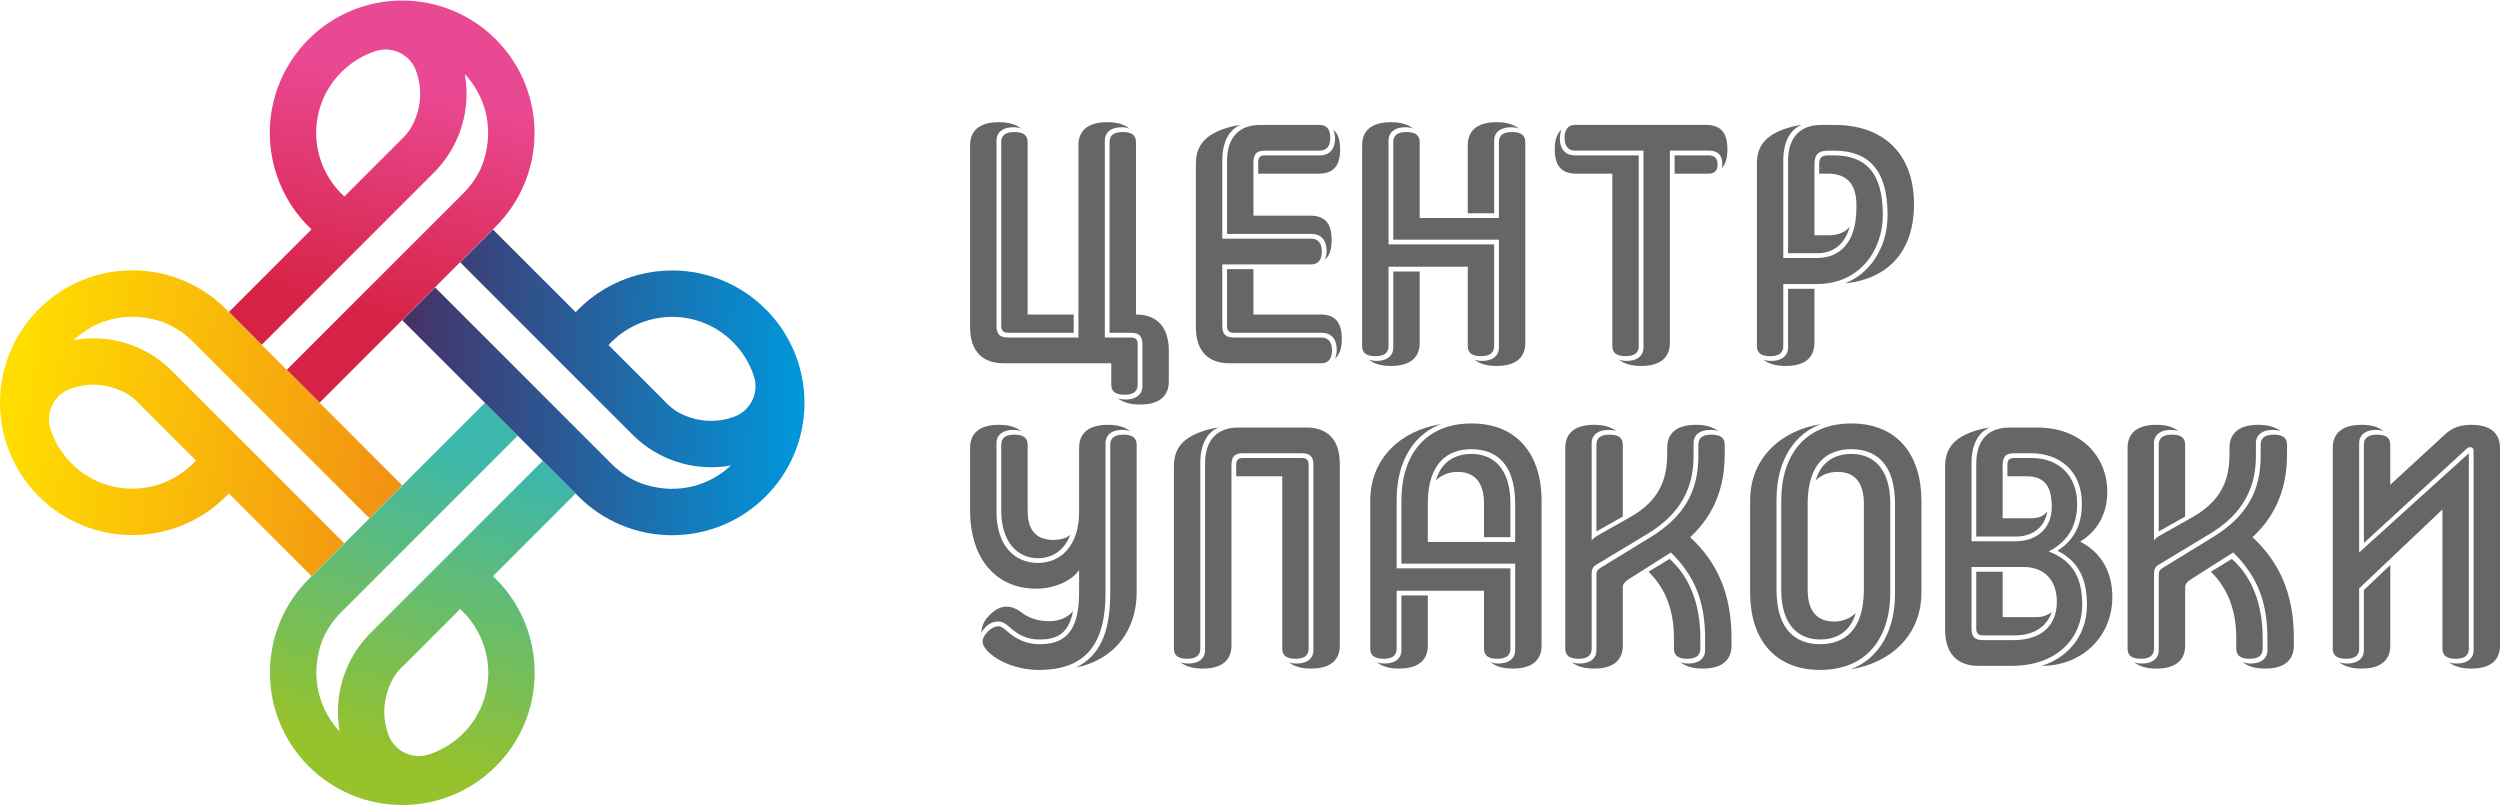 <?xml version="1.0" encoding="UTF-8"?>
<!DOCTYPE svg PUBLIC "-//W3C//DTD SVG 1.1//EN" "http://www.w3.org/Graphics/SVG/1.1/DTD/svg11.dtd">
<!-- Creator: CorelDRAW X6 -->
<svg xmlns="http://www.w3.org/2000/svg" xml:space="preserve" width="810px" height="261px" version="1.1" style="shape-rendering:geometricPrecision; text-rendering:geometricPrecision; image-rendering:optimizeQuality; fill-rule:evenodd; clip-rule:evenodd"
viewBox="0 0 330511 106356"
 xmlns:xlink="http://www.w3.org/1999/xlink">
 <defs>
  <style type="text/css">
   <![CDATA[
    .fil4 {fill:#686664;fill-rule:nonzero}
    .fil3 {fill:url(#id0);fill-rule:nonzero}
    .fil1 {fill:url(#id1);fill-rule:nonzero}
    .fil2 {fill:url(#id2);fill-rule:nonzero}
    .fil0 {fill:url(#id3);fill-rule:nonzero}
   ]]>
  </style>
  <linearGradient id="id0" gradientUnits="userSpaceOnUse" x1="52899.3" y1="50091.1" x2="106643" y2="50872.2">
   <stop offset="0" style="stop-color:#473066"/>
   <stop offset="0" style="stop-color:#473066"/>
   <stop offset="0.988" style="stop-color:#0097DB"/>
   <stop offset="1" style="stop-color:#0097DB"/>
  </linearGradient>
  <linearGradient id="id1" gradientUnits="userSpaceOnUse" x1="51532.8" y1="59719.7" x2="1636.03" y2="52028.5">
   <stop offset="0" style="stop-color:#F39313"/>
   <stop offset="0" style="stop-color:#F39313"/>
   <stop offset="0.988" style="stop-color:#FFDD00"/>
   <stop offset="1" style="stop-color:#FFDD00"/>
  </linearGradient>
  <linearGradient id="id2" gradientUnits="userSpaceOnUse" x1="61842.3" y1="59416.9" x2="49943.1" y2="100126">
   <stop offset="0" style="stop-color:#3CB7AB"/>
   <stop offset="0.012" style="stop-color:#3CB7AB"/>
   <stop offset="0.988" style="stop-color:#96C22B"/>
   <stop offset="1" style="stop-color:#96C22B"/>
  </linearGradient>
  <linearGradient id="id3" gradientUnits="userSpaceOnUse" x1="46673.4" y1="42053.7" x2="54252.8" y2="11115.2">
   <stop offset="0" style="stop-color:#D62243"/>
   <stop offset="1" style="stop-color:#E94892"/>
  </linearGradient>
 </defs>
 <g id="Слой_x0020_1">
  <path class="fil0" d="M60451 34967l4337 -4337 0 0 751 -751c1607,-1606 2869,-3477 3752,-5562 914,-2161 1378,-4453 1378,-6816 0,-2361 -463,-4654 -1377,-6813 -881,-2084 -2143,-3956 -3749,-5561 -1607,-1607 -3477,-2868 -5562,-3749 -2159,-913 -4451,-1377 -6812,-1377 -2362,0 -4654,463 -6813,1376 -2084,881 -3956,2143 -5562,3749 -1606,1606 -2868,3477 -3749,5562 -913,2159 -1377,4451 -1377,6813 0,3098 821,6143 2375,8807 852,1461 1914,2790 3141,3944l-8671 8671 -435 435 -1821 1821 0 0 4337 4337 1875 -1875 20622 -20622c3109,-2953 4777,-7100 4576,-11382 -30,-644 -103,-1282 -214,-1908 2628,2800 3859,6926 2561,11255 -520,1733 -1529,3282 -2812,4558l-1 1 -21035 21035 -2256 2256 4337 4337 10548 -10548 0 0 4338 -4338 3317 -3317 0 0zm-7452 -16521l0 0c-109,103 -184,174 -184,174l-7289 7289c-2337,-2135 -3724,-5191 -3724,-8409 0,-3036 1183,-5890 3329,-8037 1297,-1297 2853,-2242 4551,-2787 2146,-689 4470,424 5284,2526 861,2219 810,4821 -432,7264 -380,748 -925,1403 -1536,1979z"/>
  <path class="fil1" d="M34967 45887l-4337 -4337 -751 -751c-1606,-1607 -3477,-2869 -5562,-3752 -2160,-915 -4453,-1378 -6816,-1378 -2361,0 -4654,463 -6813,1377 -2084,881 -3955,2143 -5561,3749 -1607,1606 -2868,3477 -3749,5562 -913,2159 -1377,4451 -1377,6812 0,2361 463,4654 1376,6813 882,2084 2143,3955 3749,5562 1606,1606 3477,2868 5561,3749 2160,914 4451,1377 6813,1377 3098,0 6143,-822 8807,-2375 1461,-852 2790,-1914 3944,-3141l8671 8671 435 435 1821 1821 4337 -4337 -1875 -1875 -20622 -20622c-2953,-3109 -7100,-4777 -11381,-4576 -645,30 -1282,102 -1908,214 2800,-2628 6926,-3859 11255,-2561 1733,520 3282,1529 4558,2812l1 1 21034 21035 2256 2256 4337 -4338 -10547 -10547 -4338 -4338 -3317 -3317 0 0zm-16521 7452l0 0c103,109 174,184 174,184l7289 7289c-2135,2337 -5191,3723 -8409,3723 -3036,0 -5890,-1182 -8037,-3329 -1297,-1298 -2242,-2853 -2787,-4551 -689,-2147 424,-4470 2526,-5285 2219,-860 4821,-810 7264,433 748,380 1403,925 1979,1536z"/>
  <path class="fil2" d="M45905 71389l-4337 4337 0 0 -751 751c-1607,1606 -2869,3477 -3752,5562 -914,2161 -1378,4453 -1378,6816 0,2361 463,4654 1376,6813 881,2084 2143,3956 3749,5562 1607,1606 3477,2868 5562,3749 2160,913 4452,1377 6813,1377 2361,0 4654,-463 6813,-1376 2084,-881 3956,-2143 5562,-3749 1607,-1606 2868,-3477 3749,-5561 913,-2160 1377,-4452 1377,-6813 0,-3098 -821,-6143 -2375,-8807 -852,-1461 -1913,-2790 -3140,-3944l8670 -8671 435 -435 1821 -1821 0 0 -4337 -4337 -1875 1875 -20622 20622c-3109,2953 -4777,7100 -4576,11382 30,644 102,1282 214,1908 -2628,-2800 -3858,-6926 -2560,-11255 520,-1733 1529,-3282 2811,-4558l1 -1 21035 -21035 2256 -2256 -4337 -4337 -10548 10548 -4337 4337 0 0 -3317 3317zm7452 16521l0 0c109,-103 185,-174 185,-174l7289 -7289c2337,2135 3723,5191 3723,8409 0,3036 -1182,5890 -3329,8037 -1298,1297 -2854,2242 -4551,2787 -2147,689 -4470,-424 -5285,-2526 -860,-2219 -810,-4821 433,-7264 380,-748 925,-1403 1535,-1979z"/>
  <path class="fil3" d="M71389 60469l4337 4337 0 0 751 751c1606,1607 3477,2869 5562,3752 2161,915 4454,1378 6816,1378 2361,0 4654,-463 6813,-1377 2084,-881 3956,-2143 5562,-3749 1606,-1606 2868,-3477 3749,-5561 914,-2160 1377,-4452 1377,-6813 0,-2361 -463,-4654 -1376,-6813 -881,-2084 -2143,-3955 -3749,-5561 -1606,-1607 -3477,-2868 -5561,-3749 -2160,-914 -4452,-1377 -6813,-1377 -3098,0 -6143,821 -8806,2374 -1462,852 -2791,1914 -3945,3141l-8671 -8670 -435 -435 -1821 -1821 0 0 -4337 4337 1875 1875 20622 20622c2953,3109 7100,4777 11382,4576 644,-30 1282,-102 1908,-214 -2800,2628 -6926,3859 -11255,2561 -1733,-520 -3282,-1529 -4558,-2811l-1 -1 -21035 -21035 -2256 -2256 -4337 4338 10548 10548 4337 4337 0 0 3317 3317zm16521 -7452l0 0c-103,-109 -174,-184 -174,-184l-7289 -7289c2134,-2337 5190,-3723 8408,-3723 3036,0 5890,1182 8037,3329 1298,1298 2243,2853 2787,4551 688,2147 -425,4470 -2527,5285 -2219,860 -4821,810 -7264,-433 -748,-380 -1403,-925 -1979,-1536z"/>
  <g id="_1499881952">
   <path class="fil4" d="M149511 44551c626,0 895,267 895,895l0 5326c0,895 -537,1344 -1745,1344 -1209,0 -1746,-449 -1746,-1344l0 -2819 -14234 0c-2640,0 -4430,-1433 -4430,-4789l0 -24037c0,-1656 939,-3044 3804,-3044 1253,0 2238,268 2954,850 -312,-134 -671,-179 -1029,-179 -1611,0 -2239,850 -2239,1702l0 24528c0,1163 448,1566 1567,1566l9266 0 0 -25424c0,-1656 940,-3044 3804,-3044 1253,0 2238,268 2954,850 -312,-134 -671,-179 -1029,-179 -1611,0 -2239,850 -2239,1702l0 26095 3447 0zm-16247 -628l0 0c-627,0 -895,-268 -895,-895l0 -24304c0,-895 537,-1342 1745,-1342 1208,0 1745,446 1745,1342l0 22783 6088 0 0 2416 -8683 0zm13428 -25199l0 0c0,-895 537,-1342 1745,-1342 1208,0 1745,446 1745,1342l0 22783c2552,0 4342,1432 4342,4789l0 4072c0,1657 -941,3044 -3805,3044 -1253,0 -2237,-267 -2953,-850 312,134 671,179 1028,179 1611,0 2238,-850 2238,-1700l0 -5550c0,-1165 -447,-1568 -1567,-1568l-2774 0 0 -25199z"/>
   <path class="fil4" d="M158102 21589c0,-1521 449,-2595 1523,-3490 1029,-852 2909,-1477 4385,-1656 -1477,582 -2416,2193 -2416,4700l0 10339 11771 0c805,0 1387,492 1387,1700 0,1210 -582,1702 -1387,1702l-11771 0 0 8102c0,1163 446,1566 1566,1566l11548 0c805,0 1388,492 1388,1700 0,1210 -582,1702 -1388,1702l-12175 0c-2641,0 -4432,-1433 -4432,-4789l0 -21575zm9176 -1745l0 0c-1120,0 -1566,404 -1566,1567l0 7028 7474 0c1745,0 2865,761 2865,3222 0,1299 -312,2103 -895,2595 134,-313 224,-716 224,-1163 0,-1523 -851,-2239 -1969,-2239l-11191 0 0 -9623c0,-3356 1791,-4789 4432,-4789l7833 0c805,0 1387,492 1387,1700 0,1210 -582,1702 -1387,1702l-7207 0zm-1566 15665l0 0 0 5999 8817 0c1746,0 2865,761 2865,3222 0,1299 -314,2103 -895,2595 135,-313 223,-716 223,-1163 0,-1523 -850,-2239 -1970,-2239l-11637 0c-626,0 -895,-268 -895,-895l0 -7520 3492 0zm626 -12621l0 0 0 -1523c0,-626 270,-895 895,-895l7296 0c1119,0 1970,-716 1970,-2237 0,-449 -90,-850 -223,-1165 581,494 895,1299 895,2597 0,2462 -1120,3223 -2865,3223l-7968 0z"/>
   <path class="fil4" d="M197536 45670c0,895 -537,1342 -1746,1342 -1209,0 -1746,-446 -1746,-1342l0 -10475 -10472 0 0 10475c0,895 -537,1342 -1746,1342 -1209,0 -1746,-446 -1746,-1342l0 -26543c0,-1656 940,-3044 3805,-3044 1253,0 2238,268 2954,850 -314,-134 -672,-179 -1030,-179 -1611,0 -2237,850 -2237,1702l0 13786 13965 0 0 13428zm-9847 -403l0 0c0,1657 -941,3044 -3805,3044 -1253,0 -2238,-270 -2954,-850 314,134 672,179 1030,179 1611,0 2237,-852 2237,-1702l0 -10115 3492 0 0 9444zm13965 0l0 0c0,1657 -940,3044 -3805,3044 -1253,0 -2238,-270 -2954,-850 314,134 672,179 1030,179 1611,0 2237,-852 2237,-1702l0 -14323 -13965 0 0 -12891c0,-895 537,-1342 1746,-1342 1209,0 1746,446 1746,1342l0 10026 10472 0 0 -10026c0,-895 537,-1342 1746,-1342 1209,0 1746,446 1746,1342l0 26543zm-7610 -26140l0 0c0,-1656 941,-3044 3805,-3044 1254,0 2238,268 2954,850 -314,-134 -672,-179 -1030,-179 -1611,0 -2237,850 -2237,1702l0 9668 -3492 0 0 -8997z"/>
   <path class="fil4" d="M213156 22887l-4744 0c-1746,0 -2865,-761 -2865,-3223 0,-1299 314,-2103 895,-2597 -135,315 -223,716 -223,1165 0,1521 850,2237 1970,2237l8459 0 0 25201c0,895 -537,1342 -1746,1342 -1208,0 -1745,-446 -1745,-1342l0 -22783zm7609 22380l0 0c0,1657 -939,3044 -3804,3044 -1253,0 -2239,-270 -2955,-850 314,134 672,179 1030,179 1611,0 2238,-852 2238,-1702l0 -26095 -9042 0c-805,0 -1388,-491 -1388,-1702 0,-1208 582,-1700 1388,-1700l17277 0c1745,0 2865,761 2865,3222 0,1208 -269,2015 -761,2507 45,-134 91,-358 91,-537 0,-1253 -672,-1791 -1746,-1791l-5192 0 0 25424zm5103 -24798l0 0c761,0 1208,358 1208,1210 0,850 -446,1208 -1208,1208l-4476 0 0 -2418 4476 0z"/>
   <path class="fil4" d="M232268 21589c0,-1521 446,-2595 1521,-3490 1030,-852 2910,-1477 4387,-1656 -1477,582 -2418,2193 -2418,4700l0 12891 4476 0c3089,0 5192,-2148 5192,-6624l0 -449c0,-2685 -1298,-4072 -3714,-4072l-1208 0 0 -1208c0,-895 313,-1210 1208,-1210l716 0c3984,0 6491,2015 6491,7878 0,4655 -3044,9131 -8729,9131l-4432 0 0 8192c0,895 -537,1342 -1745,1342 -1208,0 -1745,-446 -1745,-1342l0 -24081zm4118 16517l0 0 3490 0 0 7162c0,1657 -939,3044 -3804,3044 -1253,0 -2238,-270 -2954,-850 312,134 671,179 1029,179 1611,0 2239,-852 2239,-1702l0 -7833zm0 -16875l0 0c0,-3356 1790,-4789 4431,-4789l1701 0c6266,0 10519,3581 10519,10518 0,6088 -3313,9847 -9131,10430 3044,-1165 5639,-4431 5639,-9042 0,-6266 -2774,-8504 -7116,-8504l-537 0c-1566,0 -2015,447 -2015,1970l0 9220 1836 0c1163,0 2148,-313 2819,-1118 -582,2149 -2014,3490 -4297,3490l-3848 0 0 -12175z"/>
   <path class="fil4" d="M137426 85095c3133,0 5236,-1387 5236,-6846l0 -2955c-984,1432 -3267,2461 -5684,2461 -5237,0 -8727,-3893 -8727,-10339l0 -8281c0,-1654 939,-3044 3804,-3044 1253,0 2238,270 2954,852 -312,-136 -671,-179 -1029,-179 -1611,0 -2239,850 -2239,1700l0 9131c0,4476 2418,6758 5462,6758 3044,0 5460,-2283 5460,-6758l0 -8460c0,-1654 940,-3044 3805,-3044 1253,0 2238,270 2954,852 -314,-136 -672,-179 -1030,-179 -1611,0 -2237,850 -2237,1700l0 19873c0,6625 -2507,10160 -8819,10160 -2596,0 -5505,-984 -6982,-2729 -269,-315 -447,-673 -447,-1031 0,-401 223,-850 716,-1342 447,-448 939,-671 1388,-671 268,0 537,134 895,446 1432,1344 2909,1924 4520,1924zm-5415 -2998l0 0c-672,0 -1209,224 -1746,761 -223,224 -403,492 -537,716 44,-716 269,-1387 805,-2015 850,-984 1701,-1432 2552,-1432 625,0 1298,270 1879,716 1030,807 2283,1208 3760,1208 1344,0 2462,-492 3134,-1341 -627,3490 -2776,3760 -4432,3760 -1476,0 -2686,-449 -4028,-1702 -448,-401 -895,-671 -1387,-671zm7250 -10788l0 0c-2462,0 -3402,-1521 -3402,-3848l0 -8727c0,-895 -537,-1344 -1745,-1344 -1208,0 -1745,448 -1745,1344l0 8727c0,4163 2192,6266 4834,6266 1790,0 3446,-895 4297,-3089 -493,403 -1254,671 -2239,671zm3000 16875l0 0c2999,-1521 4520,-4342 4520,-9893l0 -19558c0,-895 537,-1344 1746,-1344 1209,0 1746,448 1746,1344l0 19470c0,4968 -2821,8907 -8012,9981z"/>
   <path class="fil4" d="M155195 61598c0,-1523 446,-2597 1521,-3492 1030,-850 2910,-1477 4387,-1657 -1477,582 -2418,2194 -2418,4700l0 24528c0,895 -537,1344 -1745,1344 -1208,0 -1745,-448 -1745,-1344l0 -24080zm7608 23676l0 0c0,1656 -939,3044 -3804,3044 -1253,0 -2238,-268 -2954,-850 313,134 671,179 1029,179 1611,0 2239,-850 2239,-1700l0 -24707c0,-3358 1790,-4791 4431,-4791l8952 0c2640,0 4431,1433 4431,4791l0 24035c0,1656 -939,3044 -3804,3044 -1253,0 -2238,-268 -2954,-850 313,134 671,179 1029,179 1611,0 2239,-850 2239,-1700l0 -24528c0,-1165 -449,-1569 -1567,-1569l-7699 0c-1118,0 -1567,404 -1567,1569l0 23855zm628 -22380l0 0 0 -1521c0,-628 268,-895 895,-895l7787 0c628,0 895,268 895,895l0 24304c0,895 -537,1344 -1745,1344 -1208,0 -1745,-448 -1745,-1344l0 -22783 -6088 0z"/>
   <path class="fil4" d="M181153 66117c0,-5684 4163,-9310 9355,-10115 -3223,1163 -5863,4476 -5863,9981l0 9086 15040 0 0 10608c0,895 -538,1344 -1746,1344 -1209,0 -1746,-448 -1746,-1344l0 -7653 -11547 0 0 7653c0,895 -537,1344 -1746,1344 -1209,0 -1746,-448 -1746,-1344l0 -19561zm7610 19157l0 0c0,1656 -940,3044 -3805,3044 -1253,0 -2238,-268 -2954,-850 314,134 672,179 1030,179 1611,0 2237,-850 2237,-1700l0 -7297 3492 0 0 6625zm-3492 -19157l0 0c0,-5996 3134,-10205 9266,-10205 6132,0 9266,4208 9266,10205l0 19157c0,1656 -941,3044 -3805,3044 -1253,0 -2238,-268 -2954,-850 314,134 672,179 1030,179 1611,0 2237,-850 2237,-1700l0 -11503 -15039 0 0 -8327zm15039 404l0 0c0,-5460 -2686,-7207 -5774,-7207 -3088,0 -5774,1747 -5774,7207l0 5058 11547 0 0 -5058zm-4118 4431l0 0 3492 0 0 -4476c0,-4431 -2104,-6534 -5148,-6534 -2596,0 -4118,1433 -4699,3490 671,-671 1700,-1117 2865,-1117 2327,0 3490,1475 3490,4207l0 4431z"/>
   <path class="fil4" d="M220407 59135c0,-1654 939,-3044 3804,-3044 1253,0 2239,270 2955,852 -314,-136 -672,-179 -1030,-179 -1611,0 -2238,850 -2238,1700l0 1745c0,4208 -1701,7656 -6087,10296l-6535 3939c-582,312 -851,582 -851,1387l0 9847c0,895 -537,1344 -1745,1344 -1208,0 -1745,-448 -1745,-1344l0 -26543c0,-1654 939,-3044 3804,-3044 1253,0 2238,270 2954,852 -313,-136 -671,-179 -1029,-179 -1611,0 -2239,850 -2239,1700l0 12936c135,-224 403,-448 716,-628l4432 -2506c3670,-2103 4834,-4789 4834,-8279l0 -852zm4118 -401l0 0c0,-895 537,-1344 1746,-1344 1208,0 1745,448 1745,1344l0 1163c0,4342 -1299,8011 -4565,11055 3537,3268 5461,7476 5461,13294l0 1029c0,1656 -940,3044 -3805,3044 -1254,0 -2237,-268 -2953,-850 313,134 671,179 1029,179 1611,0 2238,-850 2238,-1700l0 -1611c0,-4925 -1388,-8281 -4520,-11370l-5506 3492c-537,313 -806,671 -851,984l0 7833c0,1656 -939,3044 -3804,3044 -1253,0 -2238,-268 -2954,-850 313,134 671,179 1029,179 1611,0 2239,-850 2239,-1700l0 -9983c0,-491 88,-671 492,-938l6579 -4029c4567,-2774 6401,-6176 6401,-10742l0 -1521zm-9982 9489l0 0 -3490 1970 0 -11458c0,-895 537,-1344 1745,-1344 1208,0 1745,448 1745,1344l0 9489zm10251 17455l0 0c0,895 -537,1344 -1745,1344 -1209,0 -1746,-448 -1746,-1344l0 -1341c0,-3672 -1074,-6582 -3357,-8819l2776 -1702c2595,2328 4072,5866 4072,10521l0 1341z"/>
   <path class="fil4" d="M231372 66117c0,-5684 4162,-9310 9354,-10115 -3222,1163 -5864,4476 -5864,9981l0 11907c0,5460 2685,7205 5775,7205 3089,0 5775,-1745 5775,-7205l0 -11370c0,-2731 -1165,-4207 -3492,-4207 -1163,0 -2193,446 -2865,1117 582,-2057 2104,-3490 4700,-3490 3044,0 5147,2103 5147,6534l0 11816c0,5999 -3132,10205 -9265,10205 -6133,0 -9265,-4206 -9265,-10205l0 -12175zm22647 12175l0 0c0,5686 -4162,9310 -9354,10117 3223,-1165 5864,-4476 5864,-9981l0 -11907c0,-5460 -2686,-7207 -5775,-7207 -3089,0 -5775,1747 -5775,7207l0 11370c0,2729 1165,4207 3492,4207 1163,0 2192,-446 2865,-1120 -582,2060 -2104,3492 -4700,3492 -3044,0 -5147,-2103 -5147,-6536l0 -11817c0,-5996 3132,-10205 9265,-10205 6133,0 9265,4208 9265,10205l0 12175z"/>
   <path class="fil4" d="M257152 61598c0,-1523 448,-2597 1523,-3492 1029,-850 2909,-1477 4385,-1657 -1476,582 -2416,2194 -2416,4700l0 10339 5774 0c2954,0 4834,-1790 4834,-4519 0,-3134 -1253,-4074 -3402,-4074l-2462 0 0 -1521c0,-628 270,-895 895,-895l2327 0c3492,0 5999,2282 5999,6042 0,2865 -1165,4967 -3760,6312 3446,1299 4431,3848 4431,7071 0,4075 -2998,8057 -9400,8057l-4297 0c-2641,0 -4432,-1432 -4432,-4789l0 -21573zm3492 21394l0 0c0,1165 446,1566 1566,1566l3938 0c3626,0 5775,-1833 5775,-5056 0,-2821 -1567,-4612 -4432,-4612l-6847 0 0 8102zm5057 -26543l0 0c-2641,0 -4432,1433 -4432,4791l0 9623 5237 0c2327,0 3849,-1344 4163,-3313 -582,673 -1209,895 -2193,895l-3715 0 0 -7025c0,-1165 446,-1569 1566,-1569l2193 0c3760,0 6713,2327 6713,6670 0,2910 -1118,4879 -3222,6221 2865,1432 3895,3850 3895,7161 0,4208 -2686,7028 -5998,8057 5461,0 9355,-3982 9355,-9086 0,-3490 -1611,-5996 -4252,-7340 2327,-1433 3581,-3715 3581,-6579 0,-4746 -3537,-8506 -9221,-8506l-3670 0zm-3536 27484l0 0c-626,0 -895,-270 -895,-895l0 -7520 3492 0 0 5997 4476 0c716,0 1476,-222 2014,-671 -716,2060 -2506,3089 -4969,3089l-4118 0z"/>
   <path class="fil4" d="M294749 59135c0,-1654 939,-3044 3804,-3044 1253,0 2239,270 2955,852 -313,-136 -672,-179 -1030,-179 -1611,0 -2238,850 -2238,1700l0 1745c0,4208 -1701,7656 -6088,10296l-6535 3939c-581,312 -851,582 -851,1387l0 9847c0,895 -537,1344 -1745,1344 -1208,0 -1745,-448 -1745,-1344l0 -26543c0,-1654 939,-3044 3804,-3044 1254,0 2238,270 2954,852 -312,-136 -671,-179 -1029,-179 -1611,0 -2239,850 -2239,1700l0 12936c135,-224 404,-448 717,-628l4432 -2506c3670,-2103 4834,-4789 4834,-8279l0 -852zm4118 -401l0 0c0,-895 537,-1344 1746,-1344 1208,0 1745,448 1745,1344l0 1163c0,4342 -1299,8011 -4565,11055 3536,3268 5461,7476 5461,13294l0 1029c0,1656 -941,3044 -3805,3044 -1253,0 -2237,-268 -2953,-850 312,134 671,179 1029,179 1611,0 2238,-850 2238,-1700l0 -1611c0,-4925 -1388,-8281 -4520,-11370l-5506 3492c-537,313 -805,671 -851,984l0 7833c0,1656 -940,3044 -3804,3044 -1253,0 -2238,-268 -2954,-850 312,134 671,179 1029,179 1611,0 2239,-850 2239,-1700l0 -9983c0,-491 89,-671 492,-938l6579 -4029c4567,-2774 6401,-6176 6401,-10742l0 -1521zm-9982 9489l0 0 -3490 1970 0 -11458c0,-895 537,-1344 1745,-1344 1208,0 1745,448 1745,1344l0 9489zm10251 17455l0 0c0,895 -538,1344 -1745,1344 -1209,0 -1746,-448 -1746,-1344l0 -1341c0,-3672 -1074,-6582 -3357,-8819l2776 -1702c2595,2328 4073,5866 4073,10521l0 1341z"/>
   <path class="fil4" d="M311890 72966l14502 -13115 0 25827c0,895 -537,1344 -1745,1344 -1208,0 -1745,-448 -1745,-1344l0 -18396 -11012 10430 0 7966c0,895 -537,1344 -1745,1344 -1208,0 -1745,-448 -1745,-1344l0 -26543c0,-1654 939,-3044 3804,-3044 1253,0 2238,270 2954,852 -313,-136 -671,-179 -1029,-179 -1611,0 -2239,850 -2239,1700l0 14502zm628 4968l0 0 0 8013c0,850 -628,1700 -2239,1700 -358,0 -716,-45 -1029,-179 717,582 1701,850 2954,850 2865,0 3804,-1387 3804,-3044l0 -10652 -3490 3311zm0 -6221l0 0 13516 -12399c448,-446 986,-312 986,179l0 26454c0,850 -628,1700 -2239,1700 -358,0 -716,-45 -1029,-179 717,582 1701,850 2954,850 2865,0 3804,-1387 3804,-3044l0 -26140c0,-1654 -940,-3044 -3804,-3044 -1388,0 -2462,358 -3402,1210l-7296 6713 0 -5280c0,-895 -537,-1344 -1745,-1344 -1208,0 -1745,448 -1745,1344l0 12979z"/>
  </g>
 </g>
</svg>
